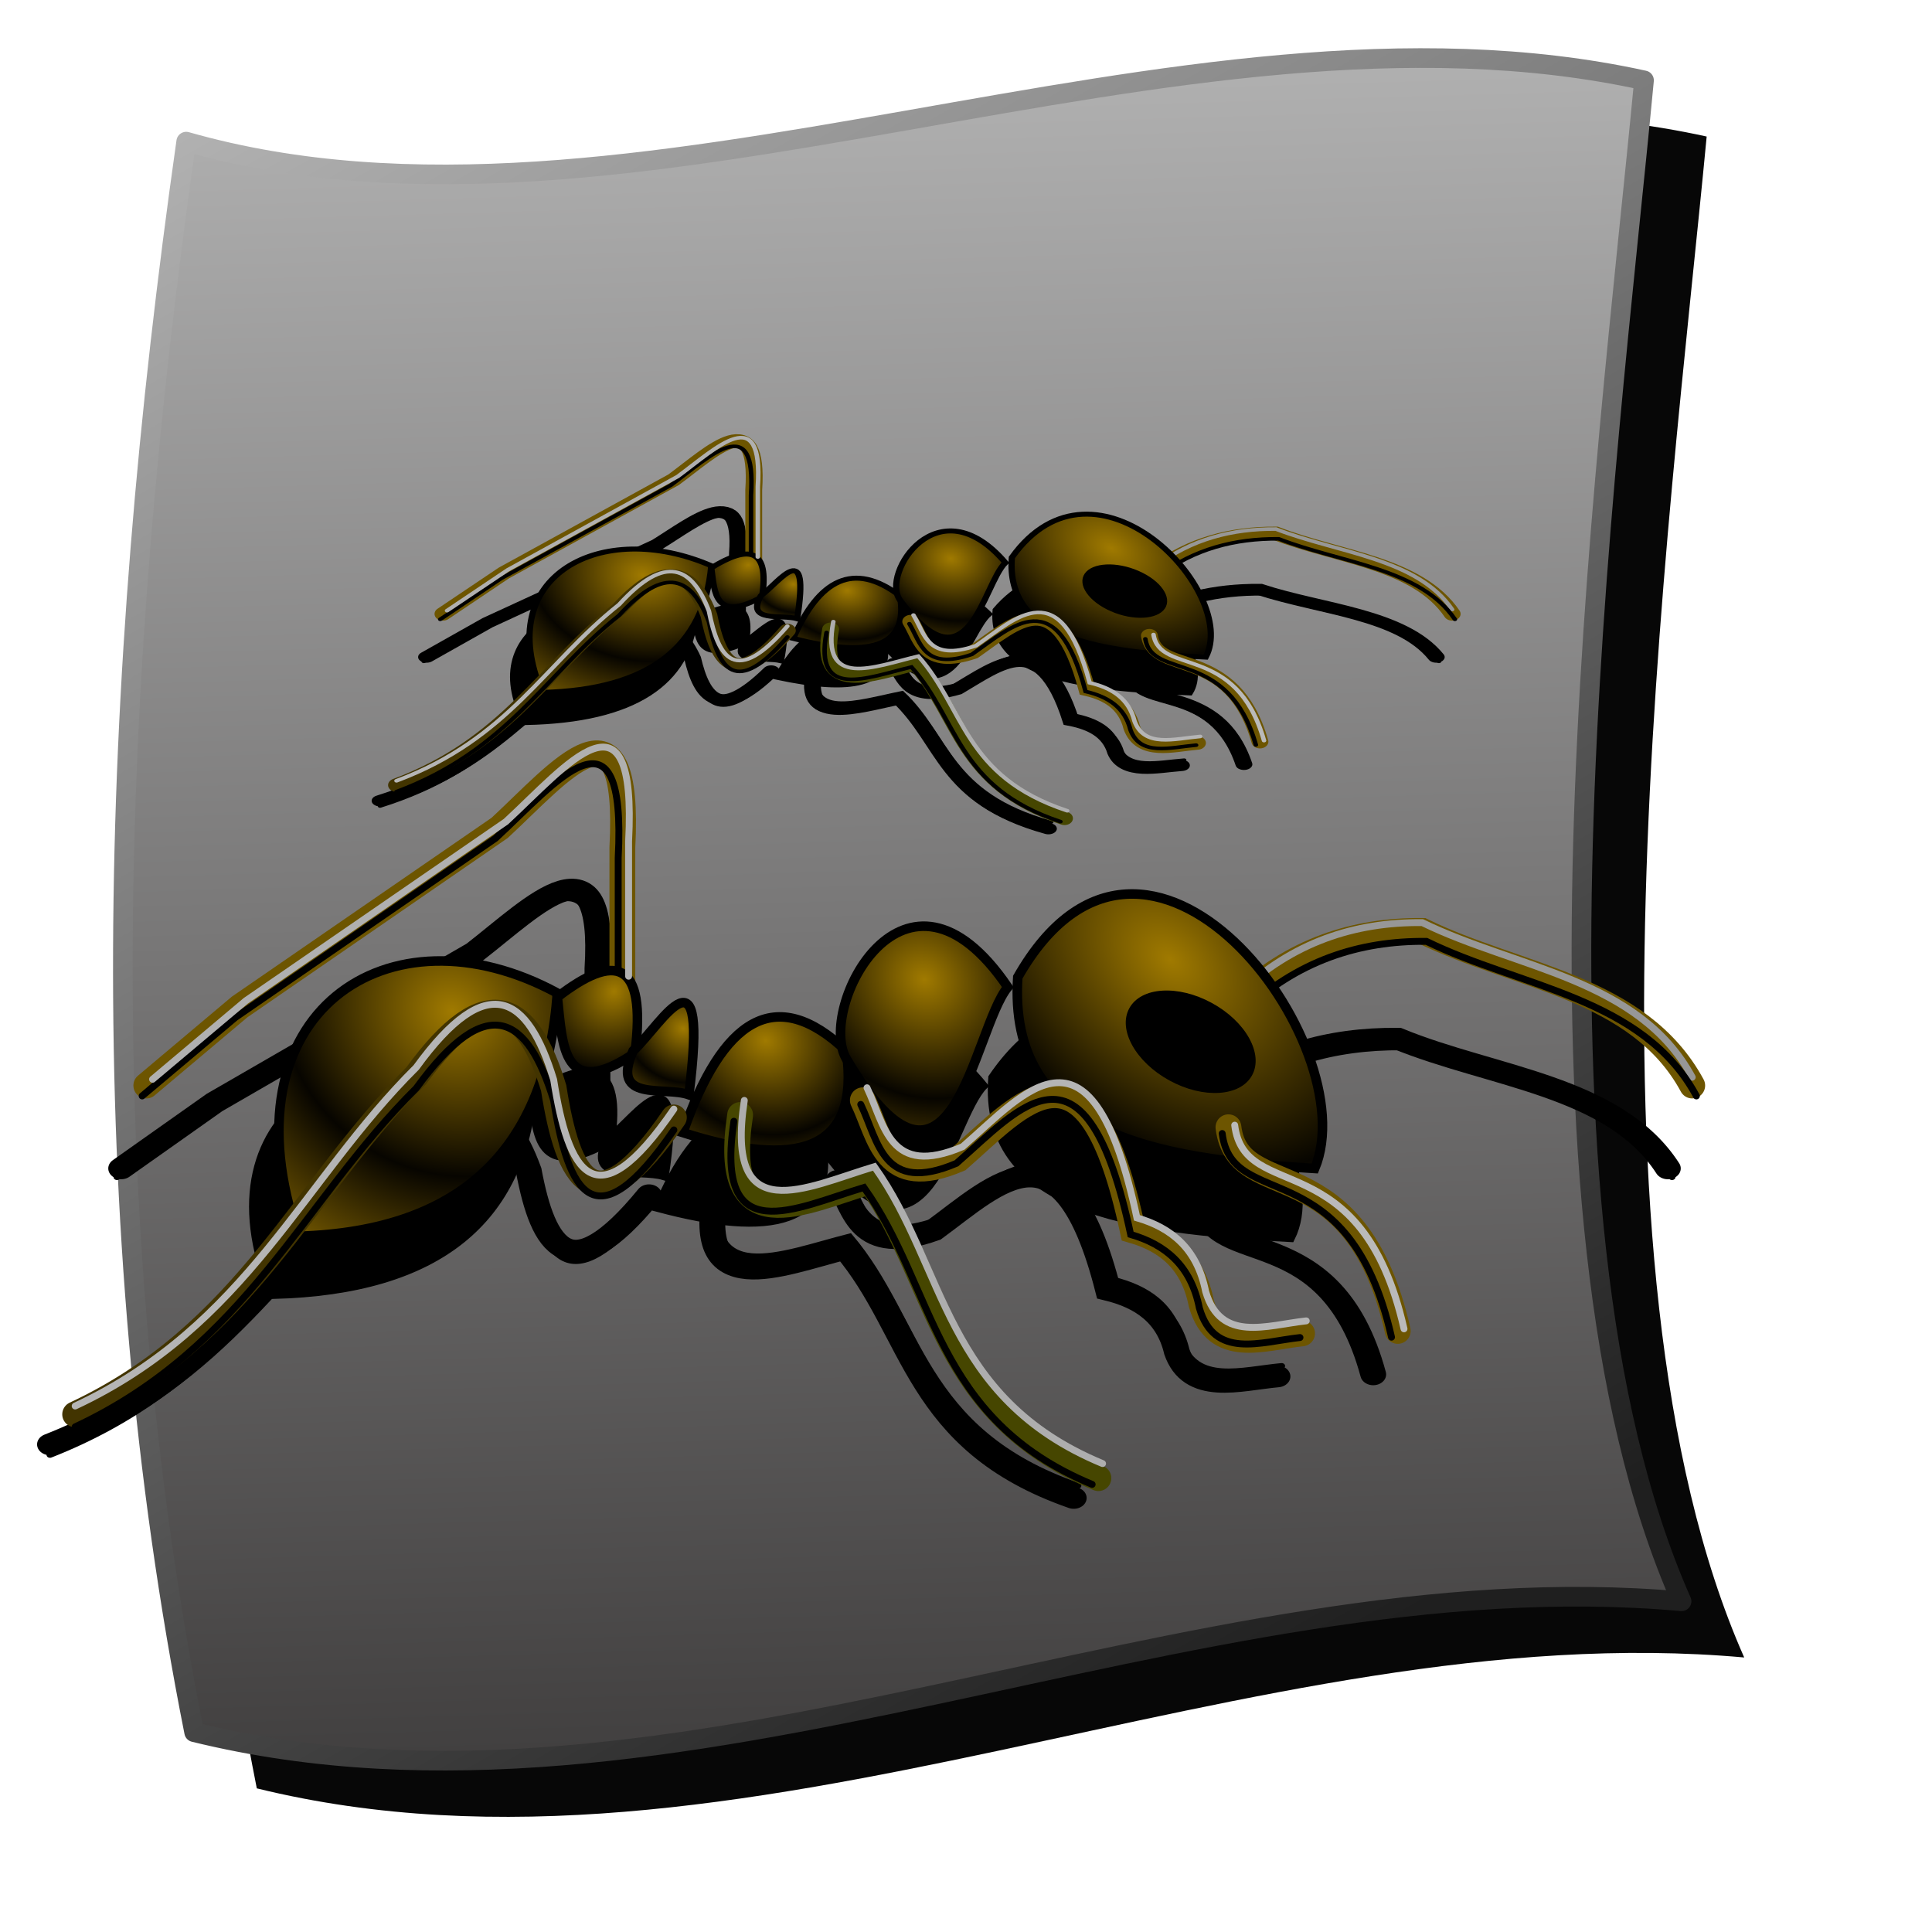 <?xml version="1.0" encoding="UTF-8" standalone="no"?>
<!-- Created with Inkscape (http://www.inkscape.org/) -->
<svg xmlns:dc="http://purl.org/dc/elements/1.1/" xmlns:cc="http://creativecommons.org/ns#" xmlns:rdf="http://www.w3.org/1999/02/22-rdf-syntax-ns#" xmlns:svg="http://www.w3.org/2000/svg" xmlns="http://www.w3.org/2000/svg" xmlns:xlink="http://www.w3.org/1999/xlink" xmlns:sodipodi="http://sodipodi.sourceforge.net/DTD/sodipodi-0.dtd" xmlns:inkscape="http://www.inkscape.org/namespaces/inkscape" width="255" height="255" viewBox="0 0 67.469 67.469" version="1.1" id="svg8" inkscape:version="0.92.5 (2060ec1f9f, 2020-04-08)" sodipodi:docname="laby.svg">
 <defs id="defs2">
  <linearGradient id="linearGradient2820">
   <stop stop-opacity="1" stop-color="#a07a00" id="stop2822"/>
   <stop stop-opacity="1" stop-color="#070500" id="stop2824" offset="1"/>
  </linearGradient>
  <filter id="filter4110" inkscape:collect="always">
   <feGaussianBlur id="feGaussianBlur4112" stdDeviation="1.555" inkscape:collect="always"/>
  </filter>
  <radialGradient r="55.08" fy="50.796" fx="51.76" cy="50.796" cx="51.76" spreadMethod="reflect" gradientTransform="matrix(-0.229,0.356,-0.39,-0.251,100.831,124.886)" gradientUnits="userSpaceOnUse" id="radialGradient4168" xlink:href="#linearGradient2820" inkscape:collect="always"/>
  <radialGradient r="55.08" fy="44.65" fx="68.7" cy="44.65" cx="68.7" spreadMethod="reflect" gradientTransform="matrix(-0.135,0.174,-0.158,-0.122,108.989,121.178)" gradientUnits="userSpaceOnUse" id="radialGradient4170" xlink:href="#linearGradient2820" inkscape:collect="always"/>
  <radialGradient r="55.08" fy="56.17" fx="75.887" cy="56.17" cx="75.887" spreadMethod="reflect" gradientTransform="matrix(-0.141,-0.065,0.059,-0.127,110.086,145.144)" gradientUnits="userSpaceOnUse" id="radialGradient4172" xlink:href="#linearGradient2820" inkscape:collect="always"/>
  <radialGradient r="55.08" fy="89.993" fx="82.64" cy="89.993" cx="82.64" spreadMethod="reflect" gradientTransform="matrix(-0.093,0.225,-0.251,-0.104,144.942,125.595)" gradientUnits="userSpaceOnUse" id="radialGradient4174" xlink:href="#linearGradient2820" inkscape:collect="always"/>
  <radialGradient r="55.08" fy="40.808" fx="101.12" cy="40.808" cx="101.12" spreadMethod="reflect" gradientTransform="matrix(0.259,0.211,-0.19,0.233,119.25,95.079)" gradientUnits="userSpaceOnUse" id="radialGradient4176" xlink:href="#linearGradient2820" inkscape:collect="always"/>
  <radialGradient r="55.08" fy="34.662" fx="126.83" cy="34.662" cx="126.83" spreadMethod="reflect" gradientTransform="matrix(-0.305,0.349,-0.498,-0.436,229.326,93.914)" gradientUnits="userSpaceOnUse" id="radialGradient4178" xlink:href="#linearGradient2820" inkscape:collect="always"/>
  <linearGradient id="linearGradient2284">
   <stop stop-opacity="1" stop-color="#3c3a3a" id="stop2290"/>
   <stop stop-opacity="1" stop-color="#b1b1b1" offset="1" id="stop2292"/>
  </linearGradient>
  <linearGradient id="linearGradient2812">
   <stop stop-opacity="1" stop-color="#1f1f1f" id="stop2814"/>
   <stop stop-opacity="1" stop-color="#b9b9b9" offset="1" id="stop2816"/>
  </linearGradient>
  <linearGradient y2="9.01" x2="134.26" y1="252.2" x1="141.34" gradientTransform="matrix(0.254,0,0,0.254,-1.808,229.28)" gradientUnits="userSpaceOnUse" id="linearGradient6503" xlink:href="#linearGradient2284" inkscape:collect="always"/>
  <linearGradient y2="-2.121" x2="41.41" y1="236.48" x1="176.83" gradientTransform="matrix(0.254,0,0,0.254,-1.808,229.28)" gradientUnits="userSpaceOnUse" id="linearGradient6505" xlink:href="#linearGradient2812" inkscape:collect="always"/>
  <radialGradient r="55.08" fy="50.796" fx="51.76" cy="50.796" cx="51.76" spreadMethod="reflect" gradientTransform="matrix(-0.229,0.356,-0.39,-0.251,100.831,124.886)" gradientUnits="userSpaceOnUse" id="radialGradient4395" xlink:href="#linearGradient2820" inkscape:collect="always"/>
  <radialGradient r="55.08" fy="44.65" fx="68.7" cy="44.65" cx="68.7" spreadMethod="reflect" gradientTransform="matrix(-0.135,0.174,-0.158,-0.122,108.989,121.178)" gradientUnits="userSpaceOnUse" id="radialGradient4397" xlink:href="#linearGradient2820" inkscape:collect="always"/>
  <radialGradient r="55.08" fy="56.17" fx="75.887" cy="56.17" cx="75.887" spreadMethod="reflect" gradientTransform="matrix(-0.141,-0.065,0.059,-0.127,110.086,145.144)" gradientUnits="userSpaceOnUse" id="radialGradient4399" xlink:href="#linearGradient2820" inkscape:collect="always"/>
  <radialGradient r="55.08" fy="89.993" fx="82.64" cy="89.993" cx="82.64" spreadMethod="reflect" gradientTransform="matrix(-0.093,0.225,-0.251,-0.104,144.942,125.595)" gradientUnits="userSpaceOnUse" id="radialGradient4401" xlink:href="#linearGradient2820" inkscape:collect="always"/>
  <radialGradient r="55.08" fy="40.808" fx="101.12" cy="40.808" cx="101.12" spreadMethod="reflect" gradientTransform="matrix(0.259,0.211,-0.19,0.233,119.25,95.079)" gradientUnits="userSpaceOnUse" id="radialGradient4403" xlink:href="#linearGradient2820" inkscape:collect="always"/>
  <radialGradient r="55.08" fy="34.662" fx="126.83" cy="34.662" cx="126.83" spreadMethod="reflect" gradientTransform="matrix(-0.305,0.349,-0.498,-0.436,229.326,93.914)" gradientUnits="userSpaceOnUse" id="radialGradient4405" xlink:href="#linearGradient2820" inkscape:collect="always"/>
  <filter inkscape:collect="always" id="filter965" x="-0.013" width="1.025" y="-0.011" height="1.023" color-interpolation-filters="sRGB">
   <feGaussianBlur inkscape:collect="always" stdDeviation="0.285" id="feGaussianBlur967"/>
  </filter>
 </defs>
 <sodipodi:namedview id="base" pagecolor="#ff0000" bordercolor="#666666" borderopacity="1.0" inkscape:pageopacity="0" inkscape:pageshadow="2" inkscape:zoom="3.4901961" inkscape:cx="127.5" inkscape:cy="127.5" inkscape:document-units="mm" inkscape:current-layer="layer1" showgrid="false" units="px" inkscape:snap-to-guides="false" inkscape:snap-grids="false" inkscape:snap-others="false" inkscape:object-nodes="false" inkscape:snap-nodes="false" inkscape:snap-global="false" inkscape:window-width="1920" inkscape:window-height="1056" inkscape:window-x="0" inkscape:window-y="0" inkscape:window-maximized="1"/>
 <g inkscape:label="Layer 1" inkscape:groupmode="layer" id="layer1" transform="translate(0,-229.531)">
  <path sodipodi:nodetypes="ccccc" id="path959" d="m 8.691,236.439 c 15.577,4.442 34.609,-5.716 50.909,-2.14 -1.307,13.805 -4.807,39.308 1.311,53.114 -17.176,-1.544 -35.044,8.719 -51.943,4.571 C 5.409,274.081 5.987,255.447 8.691,236.439 Z" inkscape:connector-curvature="0" stroke-miterlimit="4" stroke-dasharray="none" stroke-opacity="1" fill="#070707" filter="url(#filter965)" fill-rule="evenodd" stroke="none" stroke-linejoin="round" fill-opacity="1" stroke-linecap="round" stroke-width="0.686"/>
  <path stroke-miterlimit="4" inkscape:connector-curvature="0" d="m 6.503,234.477 c 15.577,4.442 34.609,-5.716 50.909,-2.14 -1.307,13.805 -4.807,39.308 1.311,53.114 -17.176,-1.544 -35.044,8.719 -51.943,4.571 C 3.22,272.118 3.798,253.485 6.503,234.477 Z" id="path1873-4" sodipodi:nodetypes="ccccc" stroke-dasharray="none" stroke-opacity="1" fill="url(#linearGradient6503)" fill-rule="evenodd" stroke="url(#linearGradient6505)" stroke-linejoin="round" fill-opacity="1" stroke-linecap="round" stroke-width="0.686"/>
  <g id="g4298" transform="matrix(0.173,0,0,0.138,10.122,230.854)">
   <g transform="matrix(1,0,0,0.839,-47.754,144.392)" id="g4300" filter="url(#filter4110)">
    <path inkscape:connector-curvature="0" sodipodi:nodetypes="ccc" id="path4302" d="m 219.317,3.655 c 7.169,-6.805 15.372,-9.472 24.264,-9.382 12.421,6.076 28.556,7.376 35.588,20.382" stroke-miterlimit="4" stroke-dasharray="none" stroke-opacity="1" fill="none" stroke="#000000" stroke-linejoin="miter" stroke-linecap="round" stroke-width="3.403"/>
    <path d="m 219.317,2.557 c 7.169,-6.805 15.372,-9.472 24.264,-9.382 12.421,6.076 28.556,7.376 35.588,20.382" id="path4304" sodipodi:nodetypes="ccc" inkscape:connector-curvature="0" stroke-miterlimit="4" stroke-dasharray="none" stroke-opacity="1" fill="none" stroke="#000000" stroke-linejoin="miter" stroke-linecap="round" stroke-width="0.908"/>
    <path inkscape:connector-curvature="0" sodipodi:nodetypes="ccc" id="path4306" d="m 219.866,5.028 c 7.169,-6.805 15.372,-9.472 24.264,-9.382 12.421,6.076 28.556,7.376 35.588,20.382" stroke-miterlimit="4" stroke-dasharray="none" stroke-opacity="1" fill="none" stroke="#000000" stroke-linejoin="miter" stroke-linecap="round" stroke-width="0.908"/>
    <path inkscape:connector-curvature="0" sodipodi:nodetypes="ccccc" id="path4308" d="M 138.113,1.067 V -16.727 c 1.131,-21.619 -8.194,-9.966 -16.176,-2.588 L 87.643,4.302 75.349,14.655" stroke-miterlimit="4" stroke-dasharray="none" stroke-opacity="1" fill="none" stroke="#000000" stroke-linejoin="miter" stroke-linecap="round" stroke-width="3.403"/>
    <path d="M 137.564,2.44 V -15.354 c 1.131,-21.619 -8.194,-9.966 -16.176,-2.588 L 87.094,5.675 74.8,16.028" id="path4310" sodipodi:nodetypes="ccccc" inkscape:connector-curvature="0" stroke-miterlimit="4" stroke-dasharray="none" stroke-opacity="1" fill="none" stroke="#000000" stroke-linejoin="miter" stroke-linecap="round" stroke-width="0.908"/>
    <path inkscape:connector-curvature="0" sodipodi:nodetypes="ccc" id="path4312" d="M 95.381,34.526 C 85.192,4.991 107.342,-9.582 129.543,2.467 128.081,22.737 117.163,33.875 95.381,34.526 Z" stroke-opacity="1" fill="#000000" fill-rule="evenodd" stroke="#000000" stroke-linejoin="miter" fill-opacity="1" stroke-linecap="butt" stroke-width="1.26"/>
    <path inkscape:connector-curvature="0" sodipodi:nodetypes="ccc" id="path4314" d="m 129.543,2.992 c 7.562,-5.84 11.781,-4.992 10.249,7.358 -9.504,6.444 -9.574,-0.899 -10.249,-7.358 z" stroke-opacity="1" fill="#000000" fill-rule="evenodd" stroke="#000000" stroke-linejoin="miter" fill-opacity="1" stroke-linecap="butt" stroke-width="1.26"/>
    <path inkscape:connector-curvature="0" sodipodi:nodetypes="ccc" id="path4316" d="m 146.887,15.869 c 2.596,-20.606 -3.355,-9.592 -7.358,-5.781 -3.031,6.862 4.074,4.602 7.358,5.781 z" stroke-opacity="1" fill="#000000" fill-rule="evenodd" stroke="#000000" stroke-linejoin="miter" fill-opacity="1" stroke-linecap="butt" stroke-width="1.26"/>
    <path inkscape:connector-curvature="0" sodipodi:nodetypes="ccc" id="path4318" d="m 146.098,20.862 c 14.895,4.763 23.448,2.657 21.548,-10.774 -9.389,-8.909 -16.362,-4.131 -21.548,10.774 z" stroke-opacity="1" fill="#000000" fill-rule="evenodd" stroke="#000000" stroke-linejoin="miter" fill-opacity="1" stroke-linecap="butt" stroke-width="1.26"/>
    <path inkscape:connector-curvature="0" sodipodi:nodetypes="ccc" id="path4320" d="m 188.932,1.679 c -4.581,5.574 -7.363,32.994 -21.285,9.46 -3.907,-6.604 7.679,-29.468 21.285,-9.46 z" stroke-opacity="1" fill="#000000" fill-rule="evenodd" stroke="#000000" stroke-linejoin="miter" fill-opacity="1" stroke-linecap="butt" stroke-width="1.26"/>
    <path inkscape:connector-curvature="0" sodipodi:nodetypes="ccc" id="path4322" d="M 190.246,0.365 C 188.93,20.964 207.931,24.325 229.4,25.592 236.23,9.279 207.235,-29.476 190.246,0.365 Z" stroke-opacity="1" fill="#000000" fill-rule="evenodd" stroke="#000000" stroke-linejoin="miter" fill-opacity="1" stroke-linecap="butt" stroke-width="1.26"/>
    <path inkscape:connector-curvature="0" sodipodi:nodetypes="cc" id="path4324" d="m 218.023,20.155 c 1.297,10.487 16.702,2.079 22.323,26.852" stroke-miterlimit="4" stroke-dasharray="none" stroke-opacity="1" fill="none" stroke="#000000" stroke-linejoin="miter" stroke-linecap="round" stroke-width="3.403"/>
    <path inkscape:connector-curvature="0" sodipodi:nodetypes="ccccc" id="path4326" d="m 169.818,16.596 c 2.342,4.867 2.909,11.902 12.617,7.765 8.403,-7.326 17.065,-18.27 22.97,9.382 4.552,1.32 7.949,4.083 9.059,9.706 1.978,6.791 8.011,4.461 13.264,3.882" stroke-miterlimit="4" stroke-dasharray="none" stroke-opacity="1" fill="none" stroke="#000000" stroke-linejoin="miter" stroke-linecap="round" stroke-width="3.403"/>
    <path inkscape:connector-curvature="0" sodipodi:nodetypes="ccc" id="path4328" d="m 153.642,18.537 c -2.603,17.172 8.16,11.432 17.147,8.735 9.461,13.276 9.14,30.465 30.088,39.146" stroke-miterlimit="4" stroke-dasharray="none" stroke-opacity="1" fill="none" stroke="#000000" stroke-linejoin="miter" stroke-linecap="round" stroke-width="3.403"/>
    <path inkscape:connector-curvature="0" sodipodi:nodetypes="cccc" id="path4330" d="M 144.907,18.861 C 134.454,34.106 130.961,27.081 129.054,14.978 125.66,3.858 120.351,0.4 110.937,13.361 95.956,28.248 88.639,47.393 65.967,58.007" stroke-miterlimit="4" stroke-dasharray="none" stroke-opacity="1" fill="none" stroke="#000000" stroke-linejoin="miter" stroke-linecap="round" stroke-width="3.403"/>
    <ellipse transform="matrix(1.106,0.604,-0.604,1.106,6.297,-274.517)" id="path4332" cx="251.67" cy="118.72" rx="7.315" ry="4.62" stroke-opacity="1" fill="#000000" stroke="#000000" fill-opacity="1"/>
    <path inkscape:connector-curvature="0" sodipodi:nodetypes="ccccc" id="path4334" d="M 138.936,0.243 V -17.551 c 1.131,-21.619 -8.194,-9.966 -16.176,-2.588 L 88.467,3.478 76.173,13.831" stroke-miterlimit="4" stroke-dasharray="none" stroke-opacity="1" fill="none" stroke="#000000" stroke-linejoin="miter" stroke-linecap="round" stroke-width="0.908"/>
    <path d="M 144.907,20.508 C 134.454,35.753 130.961,28.728 129.054,16.626 125.66,5.505 120.351,2.048 110.937,15.008 95.956,29.896 88.639,49.04 65.967,59.654" id="path4336" sodipodi:nodetypes="cccc" inkscape:connector-curvature="0" stroke-miterlimit="4" stroke-dasharray="none" stroke-opacity="1" fill="none" stroke="#000000" stroke-linejoin="miter" stroke-linecap="round" stroke-width="0.908"/>
    <path inkscape:connector-curvature="0" sodipodi:nodetypes="cccc" id="path4338" d="M 144.907,17.762 C 134.454,33.008 130.961,25.982 129.054,13.88 125.66,2.759 120.351,-0.698 110.937,12.263 95.956,27.15 88.639,46.294 65.967,56.909" stroke-miterlimit="4" stroke-dasharray="none" stroke-opacity="1" fill="none" stroke="#000000" stroke-linejoin="miter" stroke-linecap="round" stroke-width="0.908"/>
    <path d="m 154.191,16.615 c -2.603,17.172 8.16,11.432 17.147,8.735 9.461,13.276 9.14,30.465 30.088,39.146" id="path4340" sodipodi:nodetypes="ccc" inkscape:connector-curvature="0" stroke-miterlimit="4" stroke-dasharray="none" stroke-opacity="1" fill="none" stroke="#000000" stroke-linejoin="miter" stroke-linecap="round" stroke-width="0.908"/>
    <path inkscape:connector-curvature="0" sodipodi:nodetypes="ccc" id="path4342" d="m 152.818,19.361 c -2.603,17.172 8.16,11.432 17.147,8.735 9.461,13.276 9.14,30.465 30.088,39.146" stroke-miterlimit="4" stroke-dasharray="none" stroke-opacity="1" fill="none" stroke="#000000" stroke-linejoin="miter" stroke-linecap="round" stroke-width="0.908"/>
    <path d="m 170.367,14.949 c 2.342,4.867 2.909,11.902 12.617,7.765 8.403,-7.326 17.065,-18.27 22.97,9.382 4.552,1.32 7.949,4.083 9.059,9.706 1.978,6.791 8.011,4.461 13.264,3.882" id="path4344" sodipodi:nodetypes="ccccc" inkscape:connector-curvature="0" stroke-miterlimit="4" stroke-dasharray="none" stroke-opacity="1" fill="none" stroke="#000000" stroke-linejoin="miter" stroke-linecap="round" stroke-width="0.908"/>
    <path inkscape:connector-curvature="0" sodipodi:nodetypes="ccccc" id="path4346" d="m 169.543,17.145 c 2.342,4.867 2.909,11.902 12.617,7.765 8.403,-7.326 17.065,-18.27 22.97,9.382 4.552,1.32 7.949,4.083 9.059,9.706 1.978,6.791 8.011,4.461 13.264,3.882" stroke-miterlimit="4" stroke-dasharray="none" stroke-opacity="1" fill="none" stroke="#000000" stroke-linejoin="miter" stroke-linecap="round" stroke-width="0.908"/>
    <path d="m 217.199,20.978 c 1.297,10.487 16.702,2.079 22.323,26.852" id="path4348" sodipodi:nodetypes="cc" inkscape:connector-curvature="0" stroke-miterlimit="4" stroke-dasharray="none" stroke-opacity="1" fill="none" stroke="#000000" stroke-linejoin="miter" stroke-linecap="round" stroke-width="0.908"/>
    <path inkscape:connector-curvature="0" sodipodi:nodetypes="cc" id="path4350" d="m 218.847,19.88 c 1.297,10.487 16.702,2.079 22.323,26.852" stroke-miterlimit="4" stroke-dasharray="none" stroke-opacity="1" fill="none" stroke="#000000" stroke-linejoin="miter" stroke-linecap="round" stroke-width="0.908"/>
   </g>
   <g transform="matrix(0.908,0,0,0.908,8.406,17.423)" id="g4352">
    <path d="m 183.26,129.238 c 7.891,-7.491 16.921,-10.427 26.71,-10.328 13.672,6.689 31.434,8.12 39.174,22.436" id="path4354" sodipodi:nodetypes="ccc" inkscape:connector-curvature="0" stroke-miterlimit="4" stroke-dasharray="none" stroke-opacity="1" fill="none" stroke="#6d5500" stroke-linejoin="miter" stroke-linecap="round" stroke-width="3.746"/>
    <path inkscape:connector-curvature="0" sodipodi:nodetypes="ccc" id="path4356" d="m 183.26,128.029 c 7.891,-7.491 16.921,-10.427 26.71,-10.328 13.672,6.689 31.434,8.12 39.174,22.436" stroke-miterlimit="4" stroke-dasharray="none" stroke-opacity="1" fill="none" stroke="#979797" stroke-linejoin="miter" stroke-linecap="round" stroke-width="1"/>
    <path d="m 183.864,130.75 c 7.891,-7.491 16.921,-10.427 26.71,-10.328 13.672,6.689 31.434,8.12 39.174,22.436" id="path4358" sodipodi:nodetypes="ccc" inkscape:connector-curvature="0" stroke-miterlimit="4" stroke-dasharray="none" stroke-opacity="1" fill="none" stroke="#000000" stroke-linejoin="miter" stroke-linecap="round" stroke-width="1"/>
    <path d="M 93.872,126.389 V 106.802 C 95.117,83.005 84.851,95.832 76.065,103.953 l -37.75,25.997 -13.533,11.396" id="path4360" sodipodi:nodetypes="ccccc" inkscape:connector-curvature="0" stroke-miterlimit="4" stroke-dasharray="none" stroke-opacity="1" fill="none" stroke="#6d5500" stroke-linejoin="miter" stroke-linecap="round" stroke-width="3.746"/>
    <path inkscape:connector-curvature="0" sodipodi:nodetypes="ccccc" id="path4362" d="M 93.267,127.901 V 108.314 C 94.512,84.516 84.247,97.343 75.461,105.465 l -37.75,25.997 -13.533,11.396" stroke-miterlimit="4" stroke-dasharray="none" stroke-opacity="1" fill="none" stroke="#000000" stroke-linejoin="miter" stroke-linecap="round" stroke-width="1"/>
    <path d="m 46.834,163.221 c -11.216,-32.512 13.166,-48.553 37.605,-35.291 -1.609,22.313 -13.628,34.574 -37.605,35.291 z" id="path4364" sodipodi:nodetypes="ccc" inkscape:connector-curvature="0" stroke-opacity="1" fill="url(#radialGradient4395)" fill-rule="evenodd" stroke="#000000" stroke-linejoin="miter" fill-opacity="1" stroke-linecap="butt" stroke-width="1.387"/>
    <path d="m 84.438,128.509 c 8.325,-6.428 12.968,-5.495 11.281,8.099 -10.461,7.094 -10.538,-0.989 -11.281,-8.099 z" id="path4366" sodipodi:nodetypes="ccc" inkscape:connector-curvature="0" stroke-opacity="1" fill="url(#radialGradient4397)" fill-rule="evenodd" stroke="#000000" stroke-linejoin="miter" fill-opacity="1" stroke-linecap="butt" stroke-width="1.387"/>
    <path d="m 103.53,142.683 c 2.857,-22.683 -3.693,-10.559 -8.099,-6.364 -3.336,7.554 4.485,5.066 8.099,6.364 z" id="path4368" sodipodi:nodetypes="ccc" inkscape:connector-curvature="0" stroke-opacity="1" fill="url(#radialGradient4399)" fill-rule="evenodd" stroke="#000000" stroke-linejoin="miter" fill-opacity="1" stroke-linecap="butt" stroke-width="1.387"/>
    <path d="m 102.662,148.179 c 16.396,5.243 25.811,2.925 23.72,-11.86 -10.335,-9.806 -18.011,-4.547 -23.72,11.86 z" id="path4370" sodipodi:nodetypes="ccc" inkscape:connector-curvature="0" stroke-opacity="1" fill="url(#radialGradient4401)" fill-rule="evenodd" stroke="#000000" stroke-linejoin="miter" fill-opacity="1" stroke-linecap="butt" stroke-width="1.387"/>
    <path d="m 149.812,127.063 c -5.043,6.136 -8.105,36.319 -23.431,10.414 -4.3,-7.27 8.453,-32.438 23.431,-10.414 z" id="path4372" sodipodi:nodetypes="ccc" inkscape:connector-curvature="0" stroke-opacity="1" fill="url(#radialGradient4403)" fill-rule="evenodd" stroke="#000000" stroke-linejoin="miter" fill-opacity="1" stroke-linecap="butt" stroke-width="1.387"/>
    <path d="m 151.259,125.616 c -1.448,22.676 19.467,26.375 43.101,27.77 7.518,-17.957 -24.399,-60.618 -43.101,-27.77 z" id="path4374" sodipodi:nodetypes="ccc" inkscape:connector-curvature="0" stroke-opacity="1" fill="url(#radialGradient4405)" fill-rule="evenodd" stroke="#000000" stroke-linejoin="miter" fill-opacity="1" stroke-linecap="butt" stroke-width="1.387"/>
    <path d="m 181.835,147.401 c 1.428,11.544 18.385,2.289 24.573,29.559" id="path4376" sodipodi:nodetypes="cc" inkscape:connector-curvature="0" stroke-miterlimit="4" stroke-dasharray="none" stroke-opacity="1" fill="none" stroke="#6d5500" stroke-linejoin="miter" stroke-linecap="round" stroke-width="3.746"/>
    <path d="m 128.772,143.484 c 2.578,5.357 3.202,13.101 13.889,8.547 9.25,-8.064 18.785,-20.112 25.285,10.328 5.011,1.453 8.75,4.495 9.972,10.684 2.178,7.476 8.818,4.91 14.601,4.274" id="path4378" sodipodi:nodetypes="ccccc" inkscape:connector-curvature="0" stroke-miterlimit="4" stroke-dasharray="none" stroke-opacity="1" fill="none" stroke="#6d5500" stroke-linejoin="miter" stroke-linecap="round" stroke-width="3.746"/>
    <path d="m 110.966,145.62 c -2.865,18.903 8.982,12.584 18.875,9.615 10.414,14.614 10.061,33.535 33.12,43.092" id="path4380" sodipodi:nodetypes="ccc" inkscape:connector-curvature="0" stroke-miterlimit="4" stroke-dasharray="none" stroke-opacity="1" fill="none" stroke="#464600" stroke-linejoin="miter" stroke-linecap="round" stroke-width="3.746"/>
    <path d="M 101.35,145.976 C 89.844,162.758 85.999,155.025 83.9,141.703 80.164,129.461 74.32,125.655 63.957,139.922 47.467,156.31 39.411,177.384 14.455,189.068" id="path4382" sodipodi:nodetypes="cccc" inkscape:connector-curvature="0" stroke-miterlimit="4" stroke-dasharray="none" stroke-opacity="1" fill="none" stroke="#423400" stroke-linejoin="miter" stroke-linecap="round" stroke-width="3.746"/>
    <ellipse id="path4384" transform="matrix(1.218,0.665,-0.665,1.218,-51.229,-176.968)" cx="251.67" cy="118.72" rx="7.315" ry="4.62" fill="#000000" stroke="none" fill-opacity="1"/>
    <path d="M 94.778,125.483 V 105.896 C 96.024,82.098 85.758,94.925 76.972,103.047 l -37.75,25.997 -13.533,11.396" id="path4386" sodipodi:nodetypes="ccccc" inkscape:connector-curvature="0" stroke-miterlimit="4" stroke-dasharray="none" stroke-opacity="1" fill="none" stroke="#b0b0b0" stroke-linejoin="miter" stroke-linecap="round" stroke-width="1"/>
    <path inkscape:connector-curvature="0" sodipodi:nodetypes="cccc" id="path4388" d="M 101.35,147.79 C 89.844,164.571 85.999,156.838 83.9,143.516 80.164,131.275 74.32,127.469 63.957,141.736 47.467,158.124 39.411,179.197 14.455,190.882" stroke-miterlimit="4" stroke-dasharray="none" stroke-opacity="1" fill="none" stroke="#000000" stroke-linejoin="miter" stroke-linecap="round" stroke-width="1"/>
    <path d="M 101.35,144.768 C 89.844,161.549 85.999,153.816 83.9,140.494 80.164,128.252 74.32,124.447 63.957,138.713 47.467,155.101 39.411,176.175 14.455,187.859" id="path4390" sodipodi:nodetypes="cccc" inkscape:connector-curvature="0" stroke-miterlimit="4" stroke-dasharray="none" stroke-opacity="1" fill="none" stroke="#b5b5b5" stroke-linejoin="miter" stroke-linecap="round" stroke-width="1"/>
    <path inkscape:connector-curvature="0" sodipodi:nodetypes="ccc" id="path4392" d="m 111.57,143.505 c -2.865,18.903 8.982,12.584 18.875,9.615 10.414,14.614 10.061,33.535 33.12,43.092" stroke-miterlimit="4" stroke-dasharray="none" stroke-opacity="1" fill="none" stroke="#aeaeae" stroke-linejoin="miter" stroke-linecap="round" stroke-width="1"/>
    <path d="m 110.059,146.527 c -2.865,18.903 8.982,12.584 18.875,9.615 10.414,14.614 10.061,33.535 33.12,43.092" id="path4394" sodipodi:nodetypes="ccc" inkscape:connector-curvature="0" stroke-miterlimit="4" stroke-dasharray="none" stroke-opacity="1" fill="none" stroke="#000000" stroke-linejoin="miter" stroke-linecap="round" stroke-width="1"/>
    <path inkscape:connector-curvature="0" sodipodi:nodetypes="ccccc" id="path4396" d="m 129.377,141.67 c 2.578,5.357 3.202,13.101 13.889,8.547 9.25,-8.064 18.785,-20.112 25.285,10.328 5.011,1.453 8.75,4.495 9.972,10.684 2.178,7.476 8.818,4.91 14.601,4.274" stroke-miterlimit="4" stroke-dasharray="none" stroke-opacity="1" fill="none" stroke="#b5b5b5" stroke-linejoin="miter" stroke-linecap="round" stroke-width="1"/>
    <path d="m 128.47,144.088 c 2.578,5.357 3.202,13.101 13.889,8.547 9.25,-8.064 18.785,-20.112 25.285,10.328 5.011,1.453 8.75,4.495 9.972,10.684 2.178,7.476 8.818,4.91 14.601,4.274" id="path4398" sodipodi:nodetypes="ccccc" inkscape:connector-curvature="0" stroke-miterlimit="4" stroke-dasharray="none" stroke-opacity="1" fill="none" stroke="#000000" stroke-linejoin="miter" stroke-linecap="round" stroke-width="1"/>
    <path inkscape:connector-curvature="0" sodipodi:nodetypes="cc" id="path4400" d="m 180.929,148.308 c 1.428,11.544 18.385,2.289 24.573,29.559" stroke-miterlimit="4" stroke-dasharray="none" stroke-opacity="1" fill="none" stroke="#000000" stroke-linejoin="miter" stroke-linecap="round" stroke-width="1"/>
    <path d="m 182.742,147.099 c 1.428,11.544 18.385,2.289 24.573,29.559" id="path4402" sodipodi:nodetypes="cc" inkscape:connector-curvature="0" stroke-miterlimit="4" stroke-dasharray="none" stroke-opacity="1" fill="none" stroke="#bababa" stroke-linejoin="miter" stroke-linecap="round" stroke-width="1"/>
   </g>
  </g>
  <g id="g4114" transform="matrix(0.265,0,0,0.265,-3.081,228.812)">
   <g transform="matrix(1,0,0,0.839,-47.754,144.392)" id="g4079" filter="url(#filter4110)">
    <path inkscape:connector-curvature="0" sodipodi:nodetypes="ccc" id="path3980" d="m 219.317,3.655 c 7.169,-6.805 15.372,-9.472 24.264,-9.382 12.421,6.076 28.556,7.376 35.588,20.382" stroke-miterlimit="4" stroke-dasharray="none" stroke-opacity="1" fill="none" stroke="#000000" stroke-linejoin="miter" stroke-linecap="round" stroke-width="3.403"/>
    <path d="m 219.317,2.557 c 7.169,-6.805 15.372,-9.472 24.264,-9.382 12.421,6.076 28.556,7.376 35.588,20.382" id="path3982" sodipodi:nodetypes="ccc" inkscape:connector-curvature="0" stroke-miterlimit="4" stroke-dasharray="none" stroke-opacity="1" fill="none" stroke="#000000" stroke-linejoin="miter" stroke-linecap="round" stroke-width="0.908"/>
    <path inkscape:connector-curvature="0" sodipodi:nodetypes="ccc" id="path3984" d="m 219.866,5.028 c 7.169,-6.805 15.372,-9.472 24.264,-9.382 12.421,6.076 28.556,7.376 35.588,20.382" stroke-miterlimit="4" stroke-dasharray="none" stroke-opacity="1" fill="none" stroke="#000000" stroke-linejoin="miter" stroke-linecap="round" stroke-width="0.908"/>
    <path inkscape:connector-curvature="0" sodipodi:nodetypes="ccccc" id="path3986" d="M 138.113,1.067 V -16.727 c 1.131,-21.619 -8.194,-9.966 -16.176,-2.588 L 87.643,4.302 75.349,14.655" stroke-miterlimit="4" stroke-dasharray="none" stroke-opacity="1" fill="none" stroke="#000000" stroke-linejoin="miter" stroke-linecap="round" stroke-width="3.403"/>
    <path d="M 137.564,2.44 V -15.354 c 1.131,-21.619 -8.194,-9.966 -16.176,-2.588 L 87.094,5.675 74.8,16.028" id="path3988" sodipodi:nodetypes="ccccc" inkscape:connector-curvature="0" stroke-miterlimit="4" stroke-dasharray="none" stroke-opacity="1" fill="none" stroke="#000000" stroke-linejoin="miter" stroke-linecap="round" stroke-width="0.908"/>
    <path inkscape:connector-curvature="0" sodipodi:nodetypes="ccc" id="path3990" d="M 95.381,34.526 C 85.192,4.991 107.342,-9.582 129.543,2.467 128.081,22.737 117.163,33.875 95.381,34.526 Z" stroke-opacity="1" fill="#000000" fill-rule="evenodd" stroke="#000000" stroke-linejoin="miter" fill-opacity="1" stroke-linecap="butt" stroke-width="1.26"/>
    <path inkscape:connector-curvature="0" sodipodi:nodetypes="ccc" id="path3992" d="m 129.543,2.992 c 7.562,-5.84 11.781,-4.992 10.249,7.358 -9.504,6.444 -9.574,-0.899 -10.249,-7.358 z" stroke-opacity="1" fill="#000000" fill-rule="evenodd" stroke="#000000" stroke-linejoin="miter" fill-opacity="1" stroke-linecap="butt" stroke-width="1.26"/>
    <path inkscape:connector-curvature="0" sodipodi:nodetypes="ccc" id="path3994" d="m 146.887,15.869 c 2.596,-20.606 -3.355,-9.592 -7.358,-5.781 -3.031,6.862 4.074,4.602 7.358,5.781 z" stroke-opacity="1" fill="#000000" fill-rule="evenodd" stroke="#000000" stroke-linejoin="miter" fill-opacity="1" stroke-linecap="butt" stroke-width="1.26"/>
    <path inkscape:connector-curvature="0" sodipodi:nodetypes="ccc" id="path3996" d="m 146.098,20.862 c 14.895,4.763 23.448,2.657 21.548,-10.774 -9.389,-8.909 -16.362,-4.131 -21.548,10.774 z" stroke-opacity="1" fill="#000000" fill-rule="evenodd" stroke="#000000" stroke-linejoin="miter" fill-opacity="1" stroke-linecap="butt" stroke-width="1.26"/>
    <path inkscape:connector-curvature="0" sodipodi:nodetypes="ccc" id="path3998" d="m 188.932,1.679 c -4.581,5.574 -7.363,32.994 -21.285,9.46 -3.907,-6.604 7.679,-29.468 21.285,-9.46 z" stroke-opacity="1" fill="#000000" fill-rule="evenodd" stroke="#000000" stroke-linejoin="miter" fill-opacity="1" stroke-linecap="butt" stroke-width="1.26"/>
    <path inkscape:connector-curvature="0" sodipodi:nodetypes="ccc" id="path4000" d="M 190.246,0.365 C 188.93,20.964 207.931,24.325 229.4,25.592 236.23,9.279 207.235,-29.476 190.246,0.365 Z" stroke-opacity="1" fill="#000000" fill-rule="evenodd" stroke="#000000" stroke-linejoin="miter" fill-opacity="1" stroke-linecap="butt" stroke-width="1.26"/>
    <path inkscape:connector-curvature="0" sodipodi:nodetypes="cc" id="path4002" d="m 218.023,20.155 c 1.297,10.487 16.702,2.079 22.323,26.852" stroke-miterlimit="4" stroke-dasharray="none" stroke-opacity="1" fill="none" stroke="#000000" stroke-linejoin="miter" stroke-linecap="round" stroke-width="3.403"/>
    <path inkscape:connector-curvature="0" sodipodi:nodetypes="ccccc" id="path4004" d="m 169.818,16.596 c 2.342,4.867 2.909,11.902 12.617,7.765 8.403,-7.326 17.065,-18.27 22.97,9.382 4.552,1.32 7.949,4.083 9.059,9.706 1.978,6.791 8.011,4.461 13.264,3.882" stroke-miterlimit="4" stroke-dasharray="none" stroke-opacity="1" fill="none" stroke="#000000" stroke-linejoin="miter" stroke-linecap="round" stroke-width="3.403"/>
    <path inkscape:connector-curvature="0" sodipodi:nodetypes="ccc" id="path4006" d="m 153.642,18.537 c -2.603,17.172 8.16,11.432 17.147,8.735 9.461,13.276 9.14,30.465 30.088,39.146" stroke-miterlimit="4" stroke-dasharray="none" stroke-opacity="1" fill="none" stroke="#000000" stroke-linejoin="miter" stroke-linecap="round" stroke-width="3.403"/>
    <path inkscape:connector-curvature="0" sodipodi:nodetypes="cccc" id="path4008" d="M 144.907,18.861 C 134.454,34.106 130.961,27.081 129.054,14.978 125.66,3.858 120.351,0.4 110.937,13.361 95.956,28.248 88.639,47.393 65.967,58.007" stroke-miterlimit="4" stroke-dasharray="none" stroke-opacity="1" fill="none" stroke="#000000" stroke-linejoin="miter" stroke-linecap="round" stroke-width="3.403"/>
    <ellipse ry="4.62" rx="7.315" cy="118.72" cx="251.67" transform="matrix(1.106,0.604,-0.604,1.106,6.297,-274.517)" id="path4010" stroke-opacity="1" fill="#000000" stroke="#000000" fill-opacity="1"/>
    <path inkscape:connector-curvature="0" sodipodi:nodetypes="ccccc" id="path4012" d="M 138.936,0.243 V -17.551 c 1.131,-21.619 -8.194,-9.966 -16.176,-2.588 L 88.467,3.478 76.173,13.831" stroke-miterlimit="4" stroke-dasharray="none" stroke-opacity="1" fill="none" stroke="#000000" stroke-linejoin="miter" stroke-linecap="round" stroke-width="0.908"/>
    <path d="M 144.907,20.508 C 134.454,35.753 130.961,28.728 129.054,16.626 125.66,5.505 120.351,2.048 110.937,15.008 95.956,29.896 88.639,49.04 65.967,59.654" id="path4014" sodipodi:nodetypes="cccc" inkscape:connector-curvature="0" stroke-miterlimit="4" stroke-dasharray="none" stroke-opacity="1" fill="none" stroke="#000000" stroke-linejoin="miter" stroke-linecap="round" stroke-width="0.908"/>
    <path inkscape:connector-curvature="0" sodipodi:nodetypes="cccc" id="path4016" d="M 144.907,17.762 C 134.454,33.008 130.961,25.982 129.054,13.88 125.66,2.759 120.351,-0.698 110.937,12.263 95.956,27.15 88.639,46.294 65.967,56.909" stroke-miterlimit="4" stroke-dasharray="none" stroke-opacity="1" fill="none" stroke="#000000" stroke-linejoin="miter" stroke-linecap="round" stroke-width="0.908"/>
    <path d="m 154.191,16.615 c -2.603,17.172 8.16,11.432 17.147,8.735 9.461,13.276 9.14,30.465 30.088,39.146" id="path4018" sodipodi:nodetypes="ccc" inkscape:connector-curvature="0" stroke-miterlimit="4" stroke-dasharray="none" stroke-opacity="1" fill="none" stroke="#000000" stroke-linejoin="miter" stroke-linecap="round" stroke-width="0.908"/>
    <path inkscape:connector-curvature="0" sodipodi:nodetypes="ccc" id="path4020" d="m 152.818,19.361 c -2.603,17.172 8.16,11.432 17.147,8.735 9.461,13.276 9.14,30.465 30.088,39.146" stroke-miterlimit="4" stroke-dasharray="none" stroke-opacity="1" fill="none" stroke="#000000" stroke-linejoin="miter" stroke-linecap="round" stroke-width="0.908"/>
    <path d="m 170.367,14.949 c 2.342,4.867 2.909,11.902 12.617,7.765 8.403,-7.326 17.065,-18.27 22.97,9.382 4.552,1.32 7.949,4.083 9.059,9.706 1.978,6.791 8.011,4.461 13.264,3.882" id="path4022" sodipodi:nodetypes="ccccc" inkscape:connector-curvature="0" stroke-miterlimit="4" stroke-dasharray="none" stroke-opacity="1" fill="none" stroke="#000000" stroke-linejoin="miter" stroke-linecap="round" stroke-width="0.908"/>
    <path inkscape:connector-curvature="0" sodipodi:nodetypes="ccccc" id="path4024" d="m 169.543,17.145 c 2.342,4.867 2.909,11.902 12.617,7.765 8.403,-7.326 17.065,-18.27 22.97,9.382 4.552,1.32 7.949,4.083 9.059,9.706 1.978,6.791 8.011,4.461 13.264,3.882" stroke-miterlimit="4" stroke-dasharray="none" stroke-opacity="1" fill="none" stroke="#000000" stroke-linejoin="miter" stroke-linecap="round" stroke-width="0.908"/>
    <path d="m 217.199,20.978 c 1.297,10.487 16.702,2.079 22.323,26.852" id="path4026" sodipodi:nodetypes="cc" inkscape:connector-curvature="0" stroke-miterlimit="4" stroke-dasharray="none" stroke-opacity="1" fill="none" stroke="#000000" stroke-linejoin="miter" stroke-linecap="round" stroke-width="0.908"/>
    <path inkscape:connector-curvature="0" sodipodi:nodetypes="cc" id="path4028" d="m 218.847,19.88 c 1.297,10.487 16.702,2.079 22.323,26.852" stroke-miterlimit="4" stroke-dasharray="none" stroke-opacity="1" fill="none" stroke="#000000" stroke-linejoin="miter" stroke-linecap="round" stroke-width="0.908"/>
   </g>
   <g transform="matrix(0.908,0,0,0.908,8.406,17.423)" id="g3939">
    <path d="m 183.26,129.238 c 7.891,-7.491 16.921,-10.427 26.71,-10.328 13.672,6.689 31.434,8.12 39.174,22.436" id="path2959" sodipodi:nodetypes="ccc" inkscape:connector-curvature="0" stroke-miterlimit="4" stroke-dasharray="none" stroke-opacity="1" fill="none" stroke="#6d5500" stroke-linejoin="miter" stroke-linecap="round" stroke-width="3.746"/>
    <path inkscape:connector-curvature="0" sodipodi:nodetypes="ccc" id="path3931" d="m 183.26,128.029 c 7.891,-7.491 16.921,-10.427 26.71,-10.328 13.672,6.689 31.434,8.12 39.174,22.436" stroke-miterlimit="4" stroke-dasharray="none" stroke-opacity="1" fill="none" stroke="#979797" stroke-linejoin="miter" stroke-linecap="round" stroke-width="1"/>
    <path d="m 183.864,130.75 c 7.891,-7.491 16.921,-10.427 26.71,-10.328 13.672,6.689 31.434,8.12 39.174,22.436" id="path3933" sodipodi:nodetypes="ccc" inkscape:connector-curvature="0" stroke-miterlimit="4" stroke-dasharray="none" stroke-opacity="1" fill="none" stroke="#000000" stroke-linejoin="miter" stroke-linecap="round" stroke-width="1"/>
    <path d="M 93.872,126.389 V 106.802 C 95.117,83.005 84.851,95.832 76.065,103.953 l -37.75,25.997 -13.533,11.396" id="path2969" sodipodi:nodetypes="ccccc" inkscape:connector-curvature="0" stroke-miterlimit="4" stroke-dasharray="none" stroke-opacity="1" fill="none" stroke="#6d5500" stroke-linejoin="miter" stroke-linecap="round" stroke-width="3.746"/>
    <path inkscape:connector-curvature="0" sodipodi:nodetypes="ccccc" id="path3915" d="M 93.267,127.901 V 108.314 C 94.512,84.516 84.247,97.343 75.461,105.465 l -37.75,25.997 -13.533,11.396" stroke-miterlimit="4" stroke-dasharray="none" stroke-opacity="1" fill="none" stroke="#000000" stroke-linejoin="miter" stroke-linecap="round" stroke-width="1"/>
    <path d="m 46.834,163.221 c -11.216,-32.512 13.166,-48.553 37.605,-35.291 -1.609,22.313 -13.628,34.574 -37.605,35.291 z" id="path2945" sodipodi:nodetypes="ccc" inkscape:connector-curvature="0" stroke-opacity="1" fill="url(#radialGradient4168)" fill-rule="evenodd" stroke="#000000" stroke-linejoin="miter" fill-opacity="1" stroke-linecap="butt" stroke-width="1.387"/>
    <path d="m 84.438,128.509 c 8.325,-6.428 12.968,-5.495 11.281,8.099 -10.461,7.094 -10.538,-0.989 -11.281,-8.099 z" id="path2947" sodipodi:nodetypes="ccc" inkscape:connector-curvature="0" stroke-opacity="1" fill="url(#radialGradient4170)" fill-rule="evenodd" stroke="#000000" stroke-linejoin="miter" fill-opacity="1" stroke-linecap="butt" stroke-width="1.387"/>
    <path d="m 103.53,142.683 c 2.857,-22.683 -3.693,-10.559 -8.099,-6.364 -3.336,7.554 4.485,5.066 8.099,6.364 z" id="path2949" sodipodi:nodetypes="ccc" inkscape:connector-curvature="0" stroke-opacity="1" fill="url(#radialGradient4172)" fill-rule="evenodd" stroke="#000000" stroke-linejoin="miter" fill-opacity="1" stroke-linecap="butt" stroke-width="1.387"/>
    <path d="m 102.662,148.179 c 16.396,5.243 25.811,2.925 23.72,-11.86 -10.335,-9.806 -18.011,-4.547 -23.72,11.86 z" id="path2951" sodipodi:nodetypes="ccc" inkscape:connector-curvature="0" stroke-opacity="1" fill="url(#radialGradient4174)" fill-rule="evenodd" stroke="#000000" stroke-linejoin="miter" fill-opacity="1" stroke-linecap="butt" stroke-width="1.387"/>
    <path d="m 149.812,127.063 c -5.043,6.136 -8.105,36.319 -23.431,10.414 -4.3,-7.27 8.453,-32.438 23.431,-10.414 z" id="path2953" sodipodi:nodetypes="ccc" inkscape:connector-curvature="0" stroke-opacity="1" fill="url(#radialGradient4176)" fill-rule="evenodd" stroke="#000000" stroke-linejoin="miter" fill-opacity="1" stroke-linecap="butt" stroke-width="1.387"/>
    <path d="m 151.259,125.616 c -1.448,22.676 19.467,26.375 43.101,27.77 7.518,-17.957 -24.399,-60.618 -43.101,-27.77 z" id="path2955" sodipodi:nodetypes="ccc" inkscape:connector-curvature="0" stroke-opacity="1" fill="url(#radialGradient4178)" fill-rule="evenodd" stroke="#000000" stroke-linejoin="miter" fill-opacity="1" stroke-linecap="butt" stroke-width="1.387"/>
    <path d="m 181.835,147.401 c 1.428,11.544 18.385,2.289 24.573,29.559" id="path2961" sodipodi:nodetypes="cc" inkscape:connector-curvature="0" stroke-miterlimit="4" stroke-dasharray="none" stroke-opacity="1" fill="none" stroke="#6d5500" stroke-linejoin="miter" stroke-linecap="round" stroke-width="3.746"/>
    <path d="m 128.772,143.484 c 2.578,5.357 3.202,13.101 13.889,8.547 9.25,-8.064 18.785,-20.112 25.285,10.328 5.011,1.453 8.75,4.495 9.972,10.684 2.178,7.476 8.818,4.91 14.601,4.274" id="path2963" sodipodi:nodetypes="ccccc" inkscape:connector-curvature="0" stroke-miterlimit="4" stroke-dasharray="none" stroke-opacity="1" fill="none" stroke="#6d5500" stroke-linejoin="miter" stroke-linecap="round" stroke-width="3.746"/>
    <path d="m 110.966,145.62 c -2.865,18.903 8.982,12.584 18.875,9.615 10.414,14.614 10.061,33.535 33.12,43.092" id="path2965" sodipodi:nodetypes="ccc" inkscape:connector-curvature="0" stroke-miterlimit="4" stroke-dasharray="none" stroke-opacity="1" fill="none" stroke="#464600" stroke-linejoin="miter" stroke-linecap="round" stroke-width="3.746"/>
    <path d="M 101.35,145.976 C 89.844,162.758 85.999,155.025 83.9,141.703 80.164,129.461 74.32,125.655 63.957,139.922 47.467,156.31 39.411,177.384 14.455,189.068" id="path2967" sodipodi:nodetypes="cccc" inkscape:connector-curvature="0" stroke-miterlimit="4" stroke-dasharray="none" stroke-opacity="1" fill="none" stroke="#423400" stroke-linejoin="miter" stroke-linecap="round" stroke-width="3.746"/>
    <ellipse ry="4.62" rx="7.315" cy="118.72" cx="251.67" id="path2971" transform="matrix(1.218,0.665,-0.665,1.218,-51.229,-176.968)" fill="#000000" stroke="none" fill-opacity="1"/>
    <path d="M 94.778,125.483 V 105.896 C 96.024,82.098 85.758,94.925 76.972,103.047 l -37.75,25.997 -13.533,11.396" id="path3917" sodipodi:nodetypes="ccccc" inkscape:connector-curvature="0" stroke-miterlimit="4" stroke-dasharray="none" stroke-opacity="1" fill="none" stroke="#b0b0b0" stroke-linejoin="miter" stroke-linecap="round" stroke-width="1"/>
    <path inkscape:connector-curvature="0" sodipodi:nodetypes="cccc" id="path3919" d="M 101.35,147.79 C 89.844,164.571 85.999,156.838 83.9,143.516 80.164,131.275 74.32,127.469 63.957,141.736 47.467,158.124 39.411,179.197 14.455,190.882" stroke-miterlimit="4" stroke-dasharray="none" stroke-opacity="1" fill="none" stroke="#000000" stroke-linejoin="miter" stroke-linecap="round" stroke-width="1"/>
    <path d="M 101.35,144.768 C 89.844,161.549 85.999,153.816 83.9,140.494 80.164,128.252 74.32,124.447 63.957,138.713 47.467,155.101 39.411,176.175 14.455,187.859" id="path3921" sodipodi:nodetypes="cccc" inkscape:connector-curvature="0" stroke-miterlimit="4" stroke-dasharray="none" stroke-opacity="1" fill="none" stroke="#b5b5b5" stroke-linejoin="miter" stroke-linecap="round" stroke-width="1"/>
    <path inkscape:connector-curvature="0" sodipodi:nodetypes="ccc" id="path3923" d="m 111.57,143.505 c -2.865,18.903 8.982,12.584 18.875,9.615 10.414,14.614 10.061,33.535 33.12,43.092" stroke-miterlimit="4" stroke-dasharray="none" stroke-opacity="1" fill="none" stroke="#aeaeae" stroke-linejoin="miter" stroke-linecap="round" stroke-width="1"/>
    <path d="m 110.059,146.527 c -2.865,18.903 8.982,12.584 18.875,9.615 10.414,14.614 10.061,33.535 33.12,43.092" id="path3925" sodipodi:nodetypes="ccc" inkscape:connector-curvature="0" stroke-miterlimit="4" stroke-dasharray="none" stroke-opacity="1" fill="none" stroke="#000000" stroke-linejoin="miter" stroke-linecap="round" stroke-width="1"/>
    <path inkscape:connector-curvature="0" sodipodi:nodetypes="ccccc" id="path3927" d="m 129.377,141.67 c 2.578,5.357 3.202,13.101 13.889,8.547 9.25,-8.064 18.785,-20.112 25.285,10.328 5.011,1.453 8.75,4.495 9.972,10.684 2.178,7.476 8.818,4.91 14.601,4.274" stroke-miterlimit="4" stroke-dasharray="none" stroke-opacity="1" fill="none" stroke="#b5b5b5" stroke-linejoin="miter" stroke-linecap="round" stroke-width="1"/>
    <path d="m 128.47,144.088 c 2.578,5.357 3.202,13.101 13.889,8.547 9.25,-8.064 18.785,-20.112 25.285,10.328 5.011,1.453 8.75,4.495 9.972,10.684 2.178,7.476 8.818,4.91 14.601,4.274" id="path3929" sodipodi:nodetypes="ccccc" inkscape:connector-curvature="0" stroke-miterlimit="4" stroke-dasharray="none" stroke-opacity="1" fill="none" stroke="#000000" stroke-linejoin="miter" stroke-linecap="round" stroke-width="1"/>
    <path inkscape:connector-curvature="0" sodipodi:nodetypes="cc" id="path3935" d="m 180.929,148.308 c 1.428,11.544 18.385,2.289 24.573,29.559" stroke-miterlimit="4" stroke-dasharray="none" stroke-opacity="1" fill="none" stroke="#000000" stroke-linejoin="miter" stroke-linecap="round" stroke-width="1"/>
    <path d="m 182.742,147.099 c 1.428,11.544 18.385,2.289 24.573,29.559" id="path3937" sodipodi:nodetypes="cc" inkscape:connector-curvature="0" stroke-miterlimit="4" stroke-dasharray="none" stroke-opacity="1" fill="none" stroke="#bababa" stroke-linejoin="miter" stroke-linecap="round" stroke-width="1"/>
   </g>
  </g>
 </g>
</svg>
